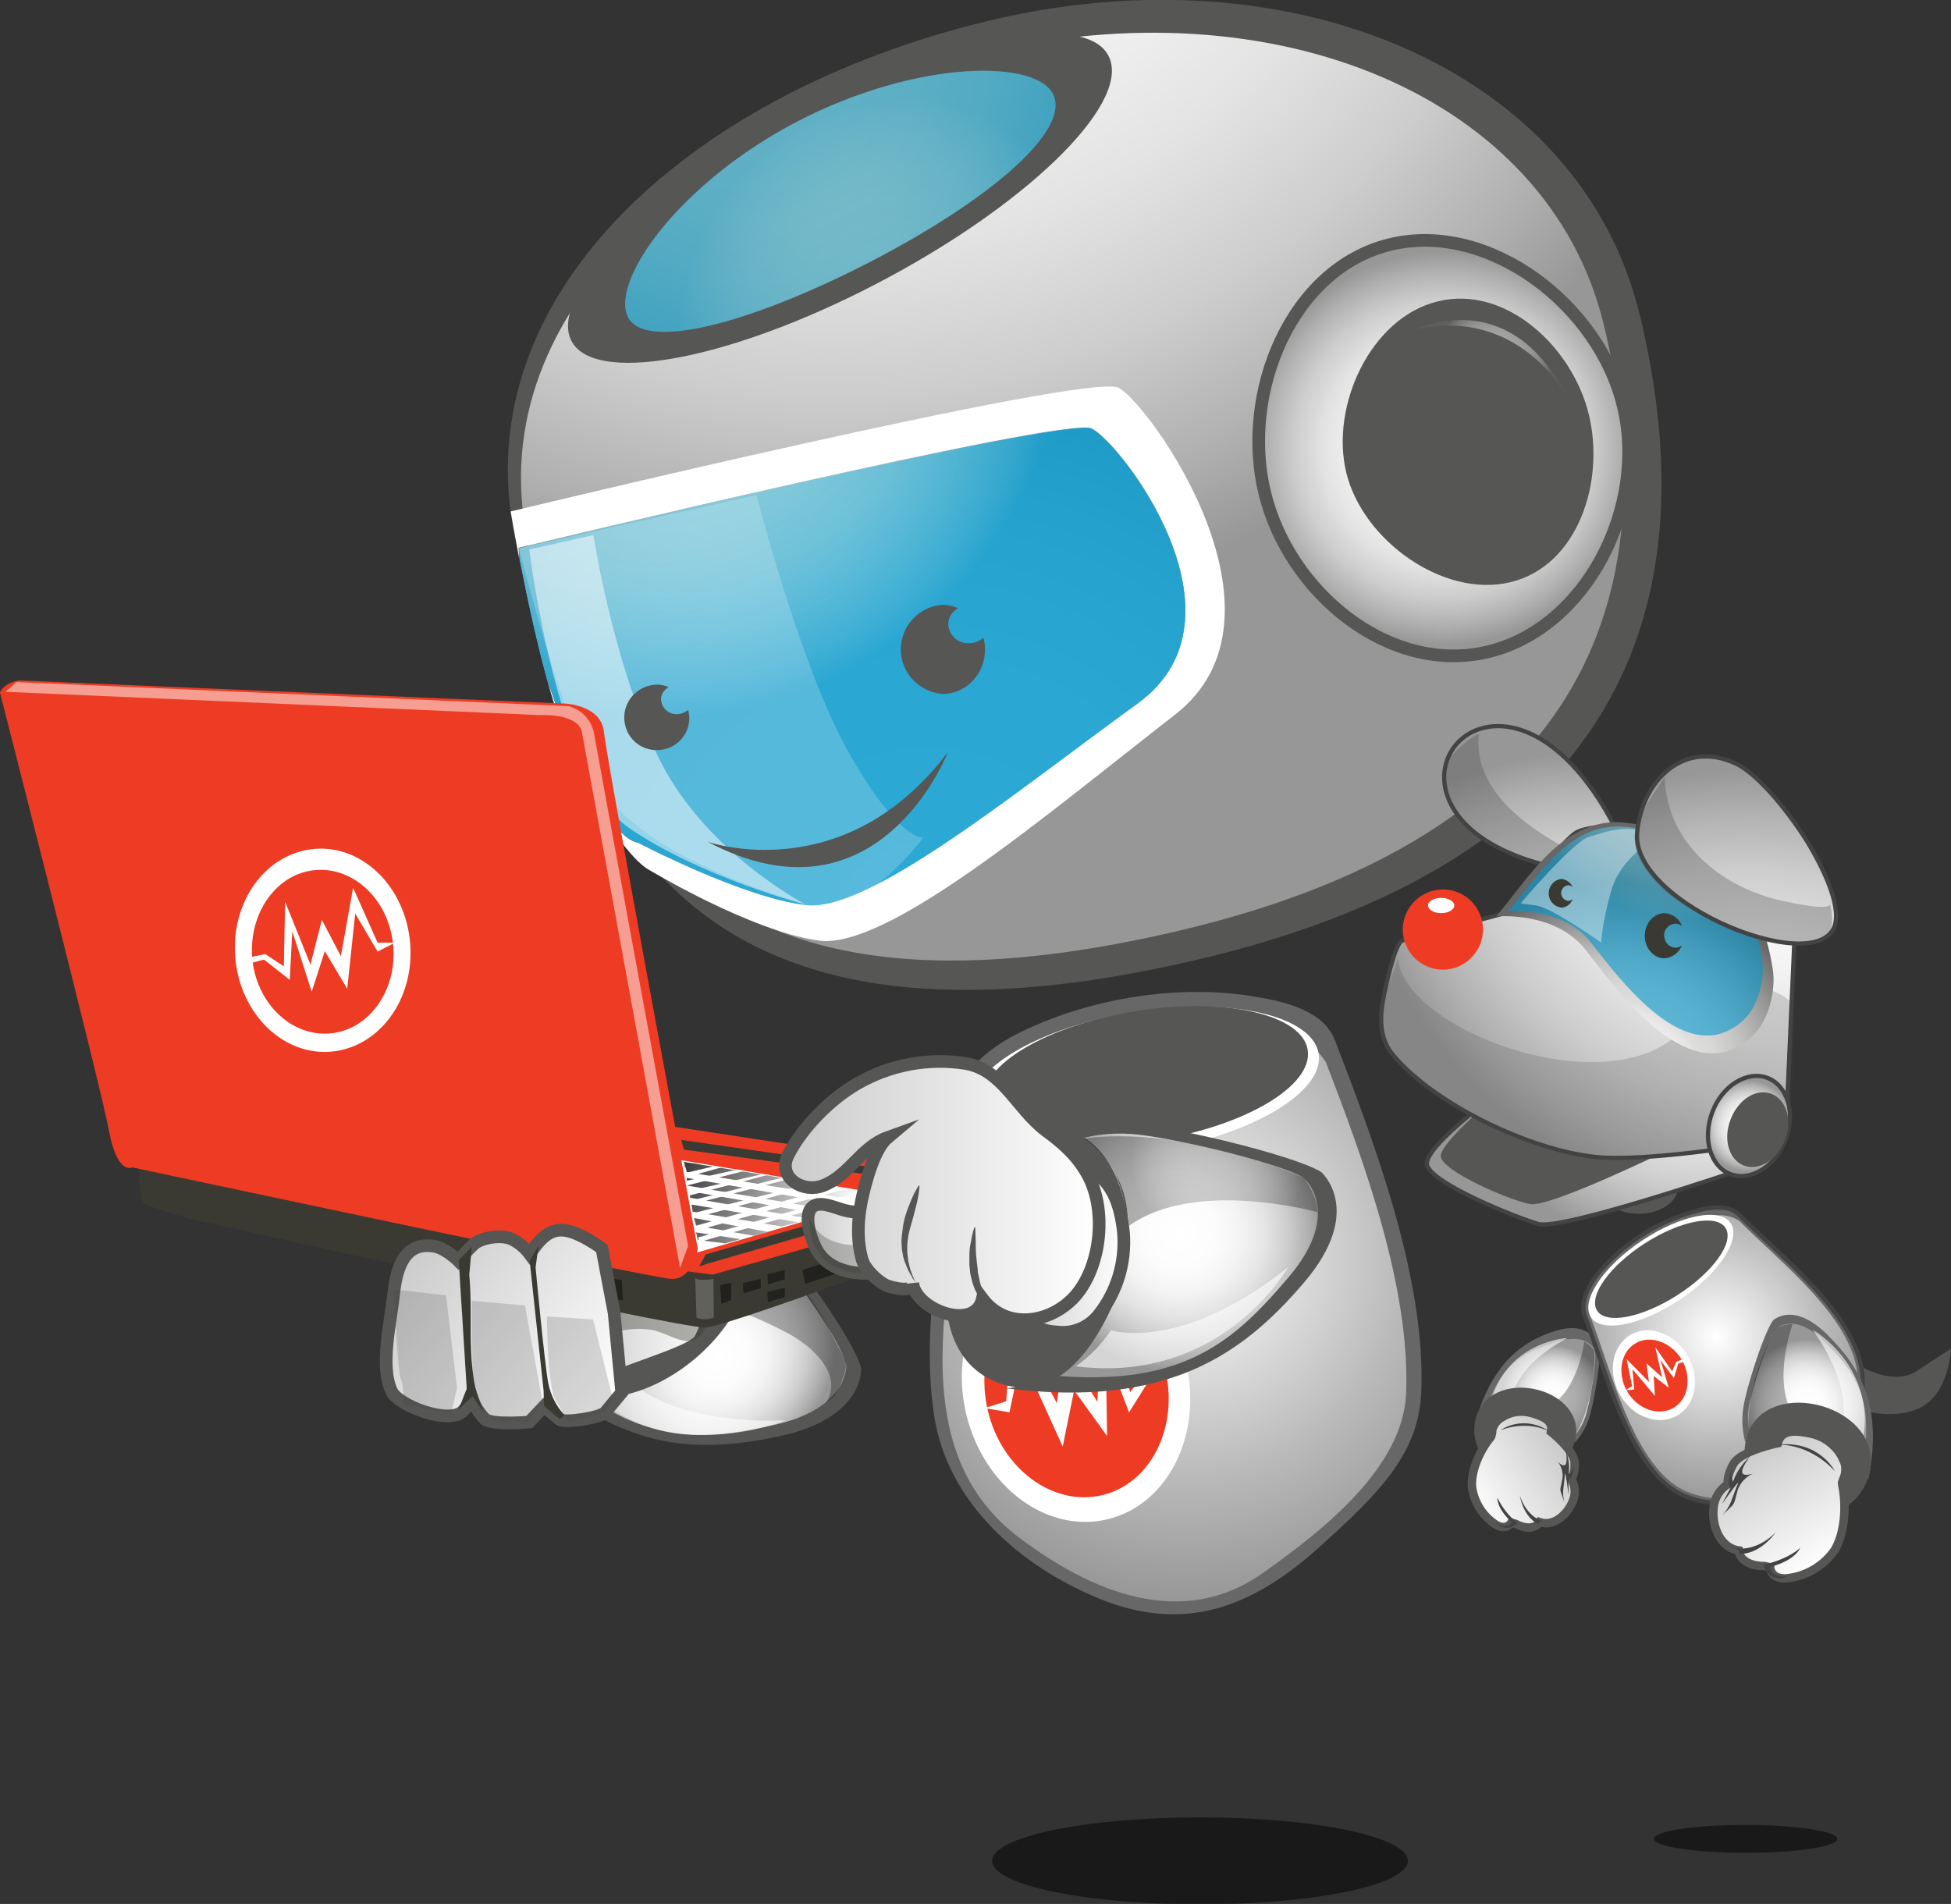<?xml version="1.0" encoding="utf-8"?>
<!-- Generator: Adobe Illustrator 22.1.0, SVG Export Plug-In . SVG Version: 6.00 Build 0)  -->
<svg version="1.1" id="Layer_1" xmlns="http://www.w3.org/2000/svg" xmlns:xlink="http://www.w3.org/1999/xlink" x="0px" y="0px"
	 viewBox="0 0 461.9 450.8" style="enable-background:new 0 0 461.9 450.8;" xml:space="preserve">
<rect x="0" y="0" width="461.9" height="450.8" fill="#333333" stroke="none"/>
<style type="text/css">
	.st0{opacity:0.5;enable-background:new    ;}
	.st1{fill:#676767;}
	.st2{fill:url(#SVGID_1_);}
	.st3{fill:#FFFFFF;}
	.st4{fill:#565654;}
	.st5{fill:#EE3C24;}
	.st6{fill:url(#SVGID_2_);}
	.st7{opacity:0.6;fill:url(#SVGID_3_);enable-background:new    ;}
	.st8{opacity:0.6;fill:url(#SVGID_4_);enable-background:new    ;}
	.st9{fill:url(#SVGID_5_);}
	.st10{opacity:0.6;fill:url(#SVGID_6_);enable-background:new    ;}
	.st11{opacity:0.6;fill:url(#SVGID_7_);enable-background:new    ;}
	.st12{opacity:0.2;fill:#FFFFFF;enable-background:new    ;}
	.st13{opacity:0.5;fill:#FFFFFF;enable-background:new    ;}
	.st14{fill:url(#SVGID_8_);stroke:#565654;stroke-width:3;stroke-miterlimit:10;}
	.st15{fill:#61B9D1;}
	.st16{fill:url(#SVGID_9_);}
	.st17{fill:#565654;stroke:#565654;stroke-width:3;stroke-miterlimit:10;}
	.st18{opacity:0.5;fill:url(#SVGID_10_);enable-background:new    ;}
	.st19{fill:url(#SVGID_11_);}
	.st20{opacity:0.6;fill:#FFFFFF;enable-background:new    ;}
	.st21{opacity:0.3;enable-background:new    ;}
	.st22{fill:url(#SVGID_12_);stroke:#565654;stroke-width:3;stroke-miterlimit:10;}
	.st23{opacity:0.4;fill:#3A3A33;enable-background:new    ;}
	.st24{fill:#3A3A33;}
	.st25{fill:url(#SVGID_13_);}
	.st26{fill:url(#SVGID_14_);}
	.st27{fill:url(#SVGID_15_);}
	.st28{fill:url(#SVGID_16_);}
	.st29{fill:url(#SVGID_17_);}
	.st30{fill:url(#SVGID_18_);}
	.st31{fill:url(#SVGID_19_);}
	.st32{fill:url(#SVGID_20_);}
	.st33{opacity:0.2;fill:url(#SVGID_21_);enable-background:new    ;}
	.st34{fill:#21211D;}
	.st35{fill:url(#SVGID_22_);stroke:#565654;stroke-width:3;stroke-miterlimit:10;}
	.st36{opacity:0.2;fill:#444344;enable-background:new    ;}
	.st37{fill:url(#SVGID_23_);}
	.st38{opacity:0.3;fill:url(#SVGID_24_);enable-background:new    ;}
	.st39{fill:url(#SVGID_25_);stroke:#565654;stroke-width:3;stroke-miterlimit:10;}
	.st40{fill:url(#SVGID_26_);stroke:#565654;stroke-width:3;stroke-miterlimit:10;}
	.st41{opacity:0.3;fill:#3A3A33;enable-background:new    ;}
	.st42{fill:url(#SVGID_27_);stroke:#565654;stroke-width:3;stroke-miterlimit:10;}
	.st43{fill:url(#SVGID_28_);stroke:#444344;stroke-miterlimit:10;}
	.st44{opacity:0.3;fill:#444344;enable-background:new    ;}
	.st45{fill:url(#SVGID_29_);}
	.st46{fill:url(#SVGID_30_);stroke:#565654;stroke-width:2;stroke-miterlimit:10;}
	.st47{fill:#444344;}
	.st48{fill:url(#SVGID_31_);stroke:#444344;stroke-miterlimit:10;}
	.st49{fill:url(#SVGID_32_);stroke:#444344;stroke-miterlimit:10;}
	.st50{fill:#676767;stroke:#444344;stroke-miterlimit:10;}
	.st51{fill:url(#SVGID_33_);}
	.st52{fill:url(#SVGID_34_);}
	.st53{fill:url(#SVGID_35_);stroke:#565654;stroke-width:2;stroke-miterlimit:10;}
	.st54{fill:url(#SVGID_36_);}
	.st55{opacity:0.6;fill:url(#SVGID_37_);enable-background:new    ;}
	.st56{opacity:0.4;fill:#FFFFFF;enable-background:new    ;}
	.st57{fill:url(#SVGID_38_);stroke:#444344;stroke-miterlimit:10;}
	.st58{fill:url(#SVGID_39_);stroke:#444344;stroke-miterlimit:10;}
</style>
<title>Robo</title>
<path class="st0" d="M284.1,430.3c27.2,0,49.2,4.6,49.2,10.3s-22,10.3-49.2,10.3c-27.2,0-49.2-4.6-49.2-10.3
	S256.9,430.3,284.1,430.3z"/>
<path class="st1" d="M336.5,329.4c-0.6,14.6-9.4,23.7-24.7,37.4c-15.6,13.9-31.6,19.9-51.6,11.7c-18.5-7.6-36.1-22.7-39.1-43.7
	c-3.6-24.6,3.8-49.1,5.1-73.5c0.4-7.3,8.5-13.4,14.4-16.4c16.3-8.3,37.4-11.9,55.4-9.1c6.9,1.1,17.1,3,20,10.4
	C325.7,271.3,337.5,302.9,336.5,329.4z"/>
<radialGradient id="SVGID_1_" cx="-33.881" cy="150.787" r="80.67" gradientTransform="matrix(0.99 -0.16 -0.16 -0.99 338.74 442.23)" gradientUnits="userSpaceOnUse">
	<stop  offset="0" style="stop-color:#FFFFFF"/>
	<stop  offset="0.64" style="stop-color:#B9B9B9"/>
	<stop  offset="1" style="stop-color:#979797"/>
</radialGradient>
<path class="st2" d="M332.9,329.9c-0.7,17.7-20,32.7-34,42.6c-19,13.4-40.4,4.6-57.7-8.5c-30.4-23-13.6-67-11.9-98.3
	c1.1-20,40.5-21.8,53.7-22.1c10.8-0.3,24-2.7,30.9,7.9C323,275.1,333.9,304.9,332.9,329.9z"/>
<path class="st3" d="M268.5,239.6c-22.7,3.6-39.9,13.9-38.5,22.9s21,13.5,43.7,9.9s39.9-13.9,38.5-22.9
	C310.7,240.4,291.2,236,268.5,239.6z"/>
<path class="st4" d="M268.9,239.4c-21.1,3.4-37.2,12.9-35.9,21.4c1.3,8.4,19.6,12.6,40.7,9.2c21.1-3.4,37.2-12.9,35.9-21.4
	C308.3,240.2,290,236,268.9,239.4z"/>
<path class="st3" d="M247.2,297.6c-14.3,3.5-22.6,20.2-18.4,37.4s19.2,28.2,33.5,24.7s22.6-20.2,18.4-37.4
	C276.6,305.2,261.6,294.1,247.2,297.6z"/>
<path class="st3" d="M248.2,301.4c-12.7,3.1-20,17.9-16.3,33.1s17,24.9,29.7,21.9c12.7-3.1,20-17.9,16.3-33.1
	C274.2,308.1,260.9,298.4,248.2,301.4z"/>
<path class="st5" d="M248.8,304c-11.6,2.8-18.2,16.3-14.9,30.1s15.5,22.7,27.1,19.9c11.6-2.8,18.2-16.3,14.8-30.1
	C272.5,310.1,260.4,301.2,248.8,304z"/>
<polygon class="st3" points="239,334.4 241.8,320.9 251.6,342.5 254.3,329.2 262.1,340 261.8,320 267.3,334.4 272.7,325.8 
	277.3,325.5 277.5,323.6 271.8,324.2 267.6,329.6 260.9,310.6 259.8,331.9 252.1,319.6 250.2,332.2 239.8,313 238.2,331.8 
	233.1,333.4 "/>
<path class="st4" d="M233.7,5c-72,17.4-125.3,66.8-111.2,124.8s33.7,126.6,159.4,97.8c112.2-25.7,120.3-95.1,106.3-153.1
	C374.1,16.4,305.7-12.4,233.7,5z"/>
<radialGradient id="SVGID_2_" cx="-114.559" cy="589.699" r="229.59" gradientTransform="matrix(0.97 -0.24 -0.24 -0.97 450.26 463.85)" gradientUnits="userSpaceOnUse">
	<stop  offset="0" style="stop-color:#FFFFFF"/>
	<stop  offset="0.26" style="stop-color:#FCFCFC"/>
	<stop  offset="0.44" style="stop-color:#F3F3F3"/>
	<stop  offset="0.61" style="stop-color:#E3E3E3"/>
	<stop  offset="0.76" style="stop-color:#CDCDCD"/>
	<stop  offset="0.9" style="stop-color:#B0B0B0"/>
	<stop  offset="1" style="stop-color:#979797"/>
</radialGradient>
<path class="st6" d="M232.4,12.7c-69,16.7-120.1,63.1-107,117.4s31.6,118.3,151.9,90.7c107.4-24.6,115.5-89.6,102.4-143.9
	C366.6,22.6,301.4-4,232.4,12.7z"/>
<path class="st4" d="M190.7,26.5c-35.3,18.3-60.2,42.3-55.7,53.6s36.8,5.6,72.1-12.7s60.2-42.3,55.6-53.6
	C258.2,2.5,226,8.2,190.7,26.5z"/>
<radialGradient id="SVGID_3_" cx="-141.742" cy="541.715" r="47.94" gradientTransform="matrix(0.94 -0.48 -0.37 -0.92 543 503.52)" gradientUnits="userSpaceOnUse">
	<stop  offset="0" style="stop-color:#8BD3E1"/>
	<stop  offset="0.23" style="stop-color:#88D2E1"/>
	<stop  offset="0.4" style="stop-color:#7FCEDF"/>
	<stop  offset="0.55" style="stop-color:#6FC7DD"/>
	<stop  offset="0.69" style="stop-color:#59BDD9"/>
	<stop  offset="0.81" style="stop-color:#3CB1D5"/>
	<stop  offset="0.94" style="stop-color:#19A1CF"/>
	<stop  offset="1" style="stop-color:#0398CC"/>
</radialGradient>
<path class="st7" d="M189.1,28.6c-27.9,14.4-44.2,37.3-40.6,46.1s29.3,1.8,57.1-12.5s47.4-30.7,43.9-39.5
	C245.9,13.8,217,14.2,189.1,28.6z"/>
<radialGradient id="SVGID_4_" cx="297.42" cy="357.02" r="102.96" gradientTransform="matrix(-1 0 0 -1 476.72 368.21)" gradientUnits="userSpaceOnUse">
	<stop  offset="0" style="stop-color:#8BD3E1"/>
	<stop  offset="0.23" style="stop-color:#88D2E1"/>
	<stop  offset="0.4" style="stop-color:#7FCEDF"/>
	<stop  offset="0.55" style="stop-color:#6FC7DD"/>
	<stop  offset="0.69" style="stop-color:#59BDD9"/>
	<stop  offset="0.81" style="stop-color:#3CB1D5"/>
	<stop  offset="0.94" style="stop-color:#19A1CF"/>
	<stop  offset="1" style="stop-color:#0398CC"/>
</radialGradient>
<path class="st8" d="M189.1,28.6c-27.9,14.4-44.2,37.3-40.6,46.1s29.3,1.8,57.1-12.5s47.4-30.7,43.9-39.5
	C245.9,13.8,217,14.2,189.1,28.6z"/>
<path class="st3" d="M129.5,160.8c2.7,9.8,5.5,17.7,8.7,23.8c9.2,18.2,15.2,21.2,15.2,21.2s24.1,14.6,40.4,16.9s54.3-30.1,84.4-53.5
	c30.1-23.4-6.2-73.7-13.4-77.4c-7.2-3.7-143.9,29.3-143.9,29.3c0.7,4,1.4,7.9,2.1,11.6c-0.1-1-0.2-2-0.2-3c0,0,129-31.2,135.6-28.3
	s39.1,44.7,10.9,65.1c-28.2,20.4-63.4,49.3-78.5,47.7s-39.8-14.7-39.8-14.7s-7.5,0.2-18.4-29.6C131.8,167.4,130.7,164.3,129.5,160.8
	z"/>
<radialGradient id="SVGID_5_" cx="-165.949" cy="289.559" r="153.16" gradientTransform="matrix(0.97 -0.24 -0.24 -0.97 450.26 463.85)" gradientUnits="userSpaceOnUse">
	<stop  offset="2.000000e-02" style="stop-color:#FFFFFF"/>
	<stop  offset="0.29" style="stop-color:#FCFCFC"/>
	<stop  offset="0.44" style="stop-color:#F4F4F4"/>
	<stop  offset="0.57" style="stop-color:#E6E6E6"/>
	<stop  offset="0.69" style="stop-color:#D2D2D2"/>
	<stop  offset="0.79" style="stop-color:#B8B8B8"/>
	<stop  offset="0.89" style="stop-color:#989898"/>
	<stop  offset="0.98" style="stop-color:#727272"/>
	<stop  offset="1" style="stop-color:#676767"/>
</radialGradient>
<path class="st9" d="M122.9,129.8c0.1,1,0.1,2,0.2,3c2.1,10.6,4.2,20,6.4,28c1.2,3.5,2.3,6.6,3.2,9.1c10.9,29.8,18.4,29.6,18.4,29.6
	s24.8,13.1,39.8,14.8s50.2-27.3,78.4-47.7s-4.3-62.1-10.9-65.1C251.9,98.6,122.9,129.8,122.9,129.8z"/>
<radialGradient id="SVGID_6_" cx="-164.043" cy="349.133" r="96.01" gradientTransform="matrix(1 -8.000000e-02 -8.000000e-02 -1 348.14 409.62)" gradientUnits="userSpaceOnUse">
	<stop  offset="0" style="stop-color:#8BD3E1"/>
	<stop  offset="0.23" style="stop-color:#88D2E1"/>
	<stop  offset="0.4" style="stop-color:#7FCEDF"/>
	<stop  offset="0.55" style="stop-color:#6FC7DD"/>
	<stop  offset="0.69" style="stop-color:#59BDD9"/>
	<stop  offset="0.81" style="stop-color:#3CB1D5"/>
	<stop  offset="0.94" style="stop-color:#19A1CF"/>
	<stop  offset="1" style="stop-color:#0398CC"/>
</radialGradient>
<path class="st10" d="M122.9,129.8c0.1,1,0.1,2,0.2,3c2.1,10.6,4.2,20,6.4,28c1.2,3.5,2.3,6.6,3.2,9.1
	c10.9,29.8,18.4,29.6,18.4,29.6s24.8,13.1,39.8,14.8s50.2-27.3,78.4-47.7s-4.3-62.1-10.9-65.1C251.9,98.6,122.9,129.8,122.9,129.8z"
	/>
<radialGradient id="SVGID_7_" cx="-164.043" cy="349.133" r="96.01" gradientTransform="matrix(1 -8.000000e-02 -8.000000e-02 -1 348.14 409.62)" gradientUnits="userSpaceOnUse">
	<stop  offset="0" style="stop-color:#8BD3E1"/>
	<stop  offset="0.23" style="stop-color:#88D2E1"/>
	<stop  offset="0.4" style="stop-color:#7FCEDF"/>
	<stop  offset="0.55" style="stop-color:#6FC7DD"/>
	<stop  offset="0.69" style="stop-color:#59BDD9"/>
	<stop  offset="0.81" style="stop-color:#3CB1D5"/>
	<stop  offset="0.94" style="stop-color:#19A1CF"/>
	<stop  offset="1" style="stop-color:#0398CC"/>
</radialGradient>
<path class="st11" d="M122.9,129.8c0.1,1,0.1,2,0.2,3c2.1,10.6,4.2,20,6.4,28c1.2,3.5,2.3,6.6,3.2,9.1
	c10.9,29.8,18.4,29.6,18.4,29.6s24.8,13.1,39.8,14.8s50.2-27.3,78.4-47.7s-4.3-62.1-10.9-65.1C251.9,98.6,122.9,129.8,122.9,129.8z"
	/>
<path class="st12" d="M122.9,129.8c0,0,9.8,40.1,18.8,55.7s36.3,24.6,49.2,28.8s27.7-16,27.7-16s-5.3,1.2-17.1-19.1
	s-22.4-62-22.4-62L122.9,129.8z"/>
<path class="st13" d="M140.5,126.7c0,0,4.3,28.8,15,51.8s35.3,35.7,35.3,35.7s-24.7-6.4-41.8-18.1s-23.7-66-23.7-66L140.5,126.7z"/>
<radialGradient id="SVGID_8_" cx="134.96" cy="262.1" r="46.57" gradientTransform="matrix(-1 0 0 -1 476.72 368.21)" gradientUnits="userSpaceOnUse">
	<stop  offset="0" style="stop-color:#FFFFFF"/>
	<stop  offset="0.26" style="stop-color:#FCFCFC"/>
	<stop  offset="0.44" style="stop-color:#F3F3F3"/>
	<stop  offset="0.61" style="stop-color:#E3E3E3"/>
	<stop  offset="0.76" style="stop-color:#CDCDCD"/>
	<stop  offset="0.9" style="stop-color:#B0B0B0"/>
	<stop  offset="1" style="stop-color:#979797"/>
</radialGradient>
<path class="st14" d="M329.1,57.9c-23.4,5.7-35.4,35-29.7,58.7s29.6,43.4,53,37.7s37.7-34.5,31.9-58.2
	C378.6,72.3,352.5,52.2,329.1,57.9z"/>
<path class="st15" d="M340.8,72.8c-15,3.6-24.3,23.6-20.6,38.8s22,28.4,37,24.8c15.1-3.6,21.2-22.7,17.5-37.9
	C371,83.2,355.9,69.1,340.8,72.8z"/>
<radialGradient id="SVGID_9_" cx="173.53" cy="351.75" r="30.51" gradientTransform="matrix(-1 0 0 -1 476.72 368.21)" gradientUnits="userSpaceOnUse">
	<stop  offset="0" style="stop-color:#FFFFFF"/>
	<stop  offset="0.26" style="stop-color:#FCFCFC"/>
	<stop  offset="0.44" style="stop-color:#F3F3F3"/>
	<stop  offset="0.61" style="stop-color:#E3E3E3"/>
	<stop  offset="0.76" style="stop-color:#CDCDCD"/>
	<stop  offset="0.9" style="stop-color:#B0B0B0"/>
	<stop  offset="1" style="stop-color:#979797"/>
</radialGradient>
<path class="st16" d="M340.8,72.8c-15,3.6-24.3,23.6-20.6,38.8s22,28.4,37,24.8c15.1-3.6,21.2-22.7,17.5-37.9
	C371,83.2,355.9,69.1,340.8,72.8z"/>
<path class="st17" d="M340.8,72.8c-15,3.6-24.3,23.6-20.6,38.8s22,28.4,37,24.8c15.1-3.6,21.2-22.7,17.5-37.9
	C371,83.2,355.9,69.1,340.8,72.8z"/>
<path class="st4" d="M224.4,178.1c-24.6,32.6-56.9,21.2-56.9,21.2C208,220.7,224.4,178.1,224.4,178.1z"/>
<radialGradient id="SVGID_10_" cx="30.957" cy="321.263" r="14.02" gradientTransform="matrix(1 -8.000000e-02 -8.000000e-02 -1 348.14 409.62)" gradientUnits="userSpaceOnUse">
	<stop  offset="2.000000e-02" style="stop-color:#FFFFFF"/>
	<stop  offset="0.29" style="stop-color:#FCFCFC"/>
	<stop  offset="0.44" style="stop-color:#F4F4F4"/>
	<stop  offset="0.57" style="stop-color:#E6E6E6"/>
	<stop  offset="0.69" style="stop-color:#D2D2D2"/>
	<stop  offset="0.79" style="stop-color:#B8B8B8"/>
	<stop  offset="0.89" style="stop-color:#989898"/>
	<stop  offset="0.98" style="stop-color:#727272"/>
	<stop  offset="1" style="stop-color:#676767"/>
</radialGradient>
<path class="st18" d="M370.8,93.7C357.2,67,335.2,78,335.2,78C359.6,72.5,370.8,93.7,370.8,93.7z"/>
<path class="st4" d="M223.2,143.2c-5.3,0.3-9.6,4.6-9.9,9.9c-0.4,5.8,4.1,10.8,9.9,11.2c5.5,0,10-4.7,10-10.5c0-0.9-0.1-1.9-0.4-2.8
	c-0.9,0.8-2.1,1.3-3.4,1.3c-2.6,0.1-4.8-1.9-4.9-4.5c0-1.6,0.9-3,2.3-3.8C225.7,143.5,224.5,143.2,223.2,143.2L223.2,143.2z"/>
<path class="st4" d="M147.8,169.5c-0.2,4.3,3,7.9,7.3,8.1s7.9-3,8.1-7.3c0-0.7-0.1-1.5-0.3-2.2c-0.7,0.6-1.7,1-2.6,1c0,0,0,0,0,0
	c-2,0.1-3.7-1.5-3.8-3.5c0-1.2,0.7-2.3,1.8-2.9c-0.9-0.4-1.8-0.6-2.8-0.6C151.4,162.2,148,165.4,147.8,169.5z"/>
<path class="st4" d="M155.4,340.8c9.7,2.3,19.7,1.3,29.4-0.8c19.9-4.3,19.1-16,19.1-16c-1.5-6.3-15.3-25.7-20.9-31.1
	c-4.2-4-7.6-7.8-13.4-9.6c0.7,0.2,4,9.5,4.4,10.9c0.8,3.4-1.5,7.6-3.3,10.4c-2.7,4.2-6.2,7.8-10.2,10.7c-5.4,3.6-11.4,6.8-17.8,8.2
	c-2.4,0.6-4.9,0.7-7.3,0.3c-1.1-0.3-7.3-1.6-7.6-2.4C131.5,331.7,145.7,338.5,155.4,340.8z"/>
<radialGradient id="SVGID_11_" cx="767.457" cy="-394.861" r="29.16" gradientTransform="matrix(-0.64 0.77 0.7 0.55 937.75 -52.46)" gradientUnits="userSpaceOnUse">
	<stop  offset="0" style="stop-color:#FFFFFF"/>
	<stop  offset="0.26" style="stop-color:#FCFCFC"/>
	<stop  offset="0.44" style="stop-color:#F3F3F3"/>
	<stop  offset="0.61" style="stop-color:#E3E3E3"/>
	<stop  offset="0.76" style="stop-color:#CDCDCD"/>
	<stop  offset="0.9" style="stop-color:#B0B0B0"/>
	<stop  offset="1" style="stop-color:#979797"/>
</radialGradient>
<path class="st19" d="M183.2,337.4c17.9-3.9,17.2-14.4,17.2-14.4c-1.4-5.6-13.8-23.2-18.9-28.1c-3-2.9-6.6-5.1-10.6-6.4
	c9.5,12.8-9.7,26.5-9.7,26.5c-21.1,14.2-29.7,7.1-29.7,7.1C150.2,342.8,165.3,341.3,183.2,337.4z"/>
<path class="st20" d="M134.2,325.6c4,0.1,8-0.5,11.8-1.9h0.1c0,0,7.7,13.7,39.9,12.6C186,336.3,155.4,349,134.2,325.6z"/>
<path class="st21" d="M200.4,323.1c0.2-1-1.7-3.7-2.2-4.6c-0.8-1.6-1.6-3.1-2.4-4.7c-1.9-3.3-3.9-6.5-6.2-9.6
	c-2.2-3-4.8-5.9-7.5-8.4c-2.3-2.1-5.1-5.1-8.3-5.7c0.6,1.8,0.8,3.7,0.6,5.6c-0.4,2.3-1.2,4.6-2.2,6.7c-1.2,2.7-2.8,5.2-4.7,7.3
	c2.4-2.6,18,5.2,20.8,7c4.9,3.1,11,9,7.4,15.2c0.7-0.3,1.4-0.8,1.9-1.5C198.9,328.2,200,325.7,200.4,323.1z"/>
<path class="st4" d="M128.3,323.8c-13.8-18.6,9.1-50.7,32-45.9c7.6,1.6,12.6,5.6,15.2,10.7C187.8,312.7,144.2,345.4,128.3,323.8z"/>
<linearGradient id="SVGID_12_" gradientUnits="userSpaceOnUse" x1="309.359" y1="52.391" x2="338.94" y2="52.391" gradientTransform="matrix(-1 0 0 -1 476.72 368.21)">
	<stop  offset="0" style="stop-color:#FFFFFF"/>
	<stop  offset="0.28" style="stop-color:#F0F0F0"/>
	<stop  offset="1" style="stop-color:#CCCBCB"/>
</linearGradient>
<path class="st22" d="M137.8,309.2c7-10.3,36.8-8.3,28,7.9c-1.9,3.5-20.7,7.9-25.5,11.7"/>
<path class="st23" d="M166.7,315c-3.2,5.5-8.1,0.4-12.9-0.2c-5.3-0.7-10.6,0.8-14.7,4.2c3.8-2.9-2-11,5.5-14.7
	c5.4-2.7,14.8-2.8,19.5,1.4C166.7,307.9,168.7,311.6,166.7,315z"/>
<path class="st24" d="M39,275.7l-6.1,0.2c0,0,0.1,7.8,0.9,8.8s11.4,3.9,11.4,3.9s115.3,26,121.8,25.7s79.4-28.1,79.4-28.1
	s0.4-5-1.1-6.5c0,0-19.3-0.2-19-0.1"/>
<polygon class="st5" points="144.6,264.5 246,279.9 168.7,301.8 158.7,300.5 "/>
<polygon class="st3" points="146.8,281.2 163.5,297 211.2,283.1 157.7,274.1 "/>
<path class="st5" d="M0,164c0,0,23.8,93,25.8,103.7s5.5,8.7,5.5,8.7s122.3,26.1,127.5,26.4s6.4-7.1,6.4-7.1s-21.6-115.9-22.2-122.3
	c-0.6-6.4-9-6.8-9-6.8L4.5,161.1C0.6,161.8,0,164,0,164z"/>
<path class="st13" d="M162.9,295c0,0-21.2-115.2-22.2-121c-0.5-3.3-2.9-6-6.1-6.8L3.9,161.5l-2.6,2.3l126.2,5.5
	c10.3-0.3,10.3,4.2,10.3,4.2L161,300.2L162.9,295z"/>
<linearGradient id="SVGID_13_" gradientUnits="userSpaceOnUse" x1="665.789" y1="162.612" x2="656.129" y2="154.252" gradientTransform="matrix(1.17 0 0 -1.16 -697.53 413.03)">
	<stop  offset="0" style="stop-color:#FFFFFF"/>
	<stop  offset="1" style="stop-color:#000000"/>
</linearGradient>
<path class="st25" d="M68.6,219.5c-3.4,1.8-3.5,8.2-0.3,14.2s8.6,9.5,12,7.7s3.5-8.2,0.3-14.2C77.3,221.1,71.9,217.7,68.6,219.5z"/>
<linearGradient id="SVGID_14_" gradientUnits="userSpaceOnUse" x1="760.504" y1="132.146" x2="770.843" y2="142.156" gradientTransform="matrix(1 0 0 -1 -692.04 368.21)">
	<stop  offset="0" style="stop-color:#FFFFFF"/>
	<stop  offset="1" style="stop-color:#000000"/>
</linearGradient>
<path class="st26" d="M70.5,222.6c-2.3,1.2-2.4,5.6-0.2,9.9s5.9,6.6,8.3,5.4s2.4-5.6,0.2-9.9C76.5,223.8,72.8,221.4,70.5,222.6z"/>
<linearGradient id="SVGID_15_" gradientUnits="userSpaceOnUse" x1="894.25" y1="82.66" x2="842.74" y2="99.72" gradientTransform="matrix(1 0 0 -1 -692.04 368.21)">
	<stop  offset="0" style="stop-color:#FFFFFF"/>
	<stop  offset="1" style="stop-color:#000000"/>
</linearGradient>
<polygon class="st27" points="161.9,275.1 209.3,282.8 204.1,284.4 162.6,277.5 "/>
<linearGradient id="SVGID_16_" gradientUnits="userSpaceOnUse" x1="892.971" y1="78.802" x2="841.461" y2="95.862" gradientTransform="matrix(1 0 0 -1 -692.04 368.21)">
	<stop  offset="0" style="stop-color:#FFFFFF"/>
	<stop  offset="1" style="stop-color:#000000"/>
</linearGradient>
<polygon class="st28" points="162.6,280.7 198.5,286.8 201.8,285.7 162.6,278.9 "/>
<linearGradient id="SVGID_17_" gradientUnits="userSpaceOnUse" x1="891.941" y1="75.713" x2="840.441" y2="92.773" gradientTransform="matrix(1 0 0 -1 -692.04 368.21)">
	<stop  offset="0" style="stop-color:#FFFFFF"/>
	<stop  offset="1" style="stop-color:#000000"/>
</linearGradient>
<polygon class="st29" points="163.4,283.6 191.9,288.6 194.9,287.6 163.1,282 "/>
<linearGradient id="SVGID_18_" gradientUnits="userSpaceOnUse" x1="890.932" y1="72.667" x2="839.422" y2="89.727" gradientTransform="matrix(1 0 0 -1 -692.04 368.21)">
	<stop  offset="0" style="stop-color:#FFFFFF"/>
	<stop  offset="1" style="stop-color:#000000"/>
</linearGradient>
<polygon class="st30" points="164,286.9 185.1,290.4 189,289.4 163.7,285.2 "/>
<linearGradient id="SVGID_19_" gradientUnits="userSpaceOnUse" x1="889.783" y1="69.198" x2="838.283" y2="86.258" gradientTransform="matrix(1 0 0 -1 -692.04 368.21)">
	<stop  offset="0" style="stop-color:#FFFFFF"/>
	<stop  offset="1" style="stop-color:#000000"/>
</linearGradient>
<polygon class="st31" points="164.8,290.2 178.5,292.6 181.9,291.7 164.3,288.4 "/>
<linearGradient id="SVGID_20_" gradientUnits="userSpaceOnUse" x1="888.722" y1="65.936" x2="837.192" y2="83.006" gradientTransform="matrix(1 0 0 -1 -692.04 368.21)">
	<stop  offset="0" style="stop-color:#FFFFFF"/>
	<stop  offset="1" style="stop-color:#000000"/>
</linearGradient>
<polygon class="st32" points="171.7,294.4 165.2,293.6 164.8,291.8 175.3,293.4 "/>
<polygon class="st3" points="164.8,290.2 197.7,281 200.2,281.5 165.2,291.3 "/>
<polygon class="st3" points="165.3,293 204.4,282 206.5,282.3 165.5,294.1 "/>
<polygon class="st3" points="163.9,287.3 191.2,280.4 194,280.4 164.3,288.4 "/>
<polyline class="st3" points="163.1,284.4 185.3,278.8 187,279.1 163.7,285.2 "/>
<polygon class="st3" points="163.1,282 180.1,278.1 182.1,278.1 163.1,283.1 "/>
<polygon class="st3" points="162.4,279.6 174.7,276.9 176.4,277.2 162.6,280.7 "/>
<polygon class="st3" points="169.2,276.1 162,277.8 162.3,278.8 170.8,276.4 "/>
<linearGradient id="SVGID_21_" gradientUnits="userSpaceOnUse" x1="887.768" y1="104.225" x2="846.578" y2="89.255" gradientTransform="matrix(1 0 0 -1 -692.04 368.21)">
	<stop  offset="0" style="stop-color:#FFFFFF"/>
	<stop  offset="1" style="stop-color:#000000"/>
</linearGradient>
<polyline class="st33" points="161.9,275.7 164.5,275.2 165.8,275.4 162.3,276.2 161.8,276.4 "/>
<polyline class="st24" points="165.5,299.9 167.1,297 224.1,280.6 161.9,272.2 161.3,269.9 233.1,280.2 168.2,299 167.4,299.2 "/>
<polygon class="st34" points="126.5,304.1 129.2,304.6 128.9,299.9 126.2,299.5 "/>
<polygon class="st34" points="132.2,304.9 134.9,305.4 134.6,300.6 131.9,300.2 "/>
<polygon class="st34" points="138.8,306.2 141.5,306.7 141.2,302 138.5,301.6 "/>
<polygon class="st34" points="144.8,307.4 147.5,307.9 147.2,303.1 144.5,302.7 "/>
<path class="st12" d="M168.9,302.8l0.1,9.1c-1.3,0.6-2.8,0.6-4.1,0.1l-0.3-9.3C166.1,303.4,168.9,302.8,168.9,302.8z"/>
<polygon class="st34" points="173.1,303.7 173.1,307.8 170.8,308.7 170.5,304.3 "/>
<polygon class="st34" points="190.6,304 198.1,301.5 198.1,298 190,300.7 "/>
<polygon class="st34" points="181.7,301.7 181.8,304.1 185.8,302.9 185.8,300.7 "/>
<polygon class="st34" points="175.9,303.8 176,306.2 180.1,305 180.1,302.8 "/>
<polygon class="st34" points="181.7,305.9 181.8,308.3 185.8,307.1 185.8,304.9 "/>
<linearGradient id="SVGID_22_" gradientUnits="userSpaceOnUse" x1="198.066" y1="-22.54" x2="257.945" y2="-22.54" gradientTransform="matrix(-0.77 -0.638 0.638 -0.77 310.312 443.075)">
	<stop  offset="0" style="stop-color:#FFFFFF"/>
	<stop  offset="0.28" style="stop-color:#F0F0F0"/>
	<stop  offset="1" style="stop-color:#CCCBCB"/>
</linearGradient>
<path class="st35" d="M125.3,336.7c0,0-8.7,0.8-10.5-0.7c-1.3-1.3-2.3-2.9-2.9-4.6c0,0-0.9,1.1-2.2,2.6c-3,3.5-15.4-1.1-17-4.6
	c-2.8-5.9-0.2-16.5,0.5-23c0.6-5.8,2.4-12.6,9.7-11.3c2.7,0.5,5.6,3.4,5.6,3.4c1.2-1.4,2.4-2.7,3.8-4c1.6-1.4,6.3-2.3,8.9-1.1
	c1.6,0.8,3.1,2,4.2,3.5c2.4-3.4,4.5-6,8.2-5.6s8.9,4.3,8.9,4.3l2.9,15.3l1.8,18.8l-3.9,4.7c-1.1,1.3-9.7,2.6-10.8,1.7l-3.7-3.1
	L125.3,336.7z"/>
<path class="st24" d="M132.5,336l-3.7-3.1l-0.1-3.6l-3.3-30.8l2.1-3.6l-0.7,5.2c0,0,2.1,22.6,3,27.4c0.6,2.9,1.9,5.5,3.9,7.6
	L132.5,336z"/>
<path class="st24" d="M110.5,328.8l-1.9-30.4l3.1-3.2c0,0-0.6,6.4-0.6,6.6c1.1,12-1.4,24.8,4.4,34.3c-0.6-1.5-2.7-3.9-3.6-5.5
	c-1.2,1-2.3,2.1-3.4,3.3L110.5,328.8z"/>
<path class="st36" d="M143.3,334.2l-8.7,2.6c0,0-0.9-1.7-3-5.1s-2.1-20-2.1-20l10.9,0.7l4.6,18.4L143.3,334.2z"/>
<polygon class="st36" points="128.4,331.7 125.3,336.6 116.7,336.5 111.9,330.5 111.7,308 124.3,309.1 "/>
<path class="st36" d="M108.2,328.6l-2.6-21.9l-12.4-1.4c0,0,1,20.2,1.7,21.2s0.6,6,0.6,6l11.3,2.2L108.2,328.6z"/>
<path class="st4" d="M308.7,303.7c14.6-17.1,4.1-26.2,4.1-26.2c-6.7-4.1-35.6-10.9-45.3-11.5c-5.7-0.4-11.3,0.3-16.7,2.2
	c21.5,4.5,14.8,31.6,14.8,31.6c-8.3,29-27.5,28.9-27.5,28.9C276.3,333.5,294.1,320.8,308.7,303.7z"/>
<radialGradient id="SVGID_23_" cx="-51.031" cy="-325.767" r="34.16" gradientTransform="matrix(-0.96 0.23 0.26 0.94 314.92 609.9)" gradientUnits="userSpaceOnUse">
	<stop  offset="0" style="stop-color:#FFFFFF"/>
	<stop  offset="0.26" style="stop-color:#FCFCFC"/>
	<stop  offset="0.44" style="stop-color:#F3F3F3"/>
	<stop  offset="0.61" style="stop-color:#E3E3E3"/>
	<stop  offset="0.76" style="stop-color:#CDCDCD"/>
	<stop  offset="0.9" style="stop-color:#B0B0B0"/>
	<stop  offset="1" style="stop-color:#979797"/>
</radialGradient>
<path class="st37" d="M305,302.5c13.2-15.4,3.7-23.6,3.7-23.6c-6-3.7-32.1-9.8-40.8-10.4c-5.1-0.4-10.2,0.3-15,2
	c19.4,4.1,13.3,28.6,13.3,28.6c-7.5,26.1-21.4,26.1-21.4,26.1C279.3,329.5,291.8,318,305,302.5z"/>
<path class="st4" d="M253,267.6c14.1,4.7,16.3,26,12.3,36.8c-5.7,15.3-15.4,28.1-29,23c-25.2-9.4-7.7-61,14.9-60.1
	C251.8,267.3,252.4,267.4,253,267.6z"/>
<path class="st20" d="M254.7,323.5c3.3-2.3,6.1-5.2,8.3-8.5h0.1c0,0,16.5,5.3,41.9-15C305,299.9,289.4,327.9,254.7,323.5z"/>
<radialGradient id="SVGID_24_" cx="-64.271" cy="-339.767" r="20.56" gradientTransform="matrix(-0.96 0.23 0.26 0.94 314.92 609.9)" gradientUnits="userSpaceOnUse">
	<stop  offset="0" style="stop-color:#676767"/>
	<stop  offset="0.26" style="stop-color:#646464"/>
	<stop  offset="0.45" style="stop-color:#5B5B5B"/>
	<stop  offset="0.61" style="stop-color:#4B4B4B"/>
	<stop  offset="0.76" style="stop-color:#353535"/>
	<stop  offset="0.9" style="stop-color:#181818"/>
	<stop  offset="1" style="stop-color:#000000"/>
</radialGradient>
<path class="st38" d="M308.8,278.9c-31.3-13.3-52.1-9.3-52.1-9.3c10.8,7.5,10.5,20.7,10.5,20.7c15.8-11.4,44.7-3.3,44.7-3.3
	C312,283.4,308.8,278.9,308.8,278.9z"/>
<linearGradient id="SVGID_25_" gradientUnits="userSpaceOnUse" x1="210.691" y1="72.337" x2="236.76" y2="72.337" gradientTransform="matrix(-1 0 0 -1 476.72 368.21)">
	<stop  offset="0" style="stop-color:#FFFFFF"/>
	<stop  offset="0.28" style="stop-color:#F0F0F0"/>
	<stop  offset="1" style="stop-color:#CCCBCB"/>
</linearGradient>
<path class="st39" d="M240,307.9c2.9,4.5,4.5,7.2,10.5,7.5c3.7,0.4,7.4-1.2,9.7-4.2c4.3-5.5,6.3-12.3,5.8-19.2
	c-0.7-6.8-2.8-13.7-10.1-15.9"/>
<linearGradient id="SVGID_26_" gradientUnits="userSpaceOnUse" x1="264.73" y1="75.202" x2="285.527" y2="75.202" gradientTransform="matrix(-1 0 0 -1 476.72 368.21)">
	<stop  offset="0" style="stop-color:#FFFFFF"/>
	<stop  offset="0.28" style="stop-color:#F0F0F0"/>
	<stop  offset="1" style="stop-color:#CCCBCB"/>
</linearGradient>
<path class="st40" d="M212,300.6c-0.5,0.1-1.1,0.3-1.6,0.4c-5.5,1-12.7,0.9-16.4-4.1c-1.7-2.3-4.1-9-1.7-11.1
	c1.7-1.6,5.5,0.2,7.4,0.7c3.6,1,5.8,0.4,9-1.9"/>
<path class="st41" d="M212,300.6c-0.5,0.1-1.1,0.3-1.6,0.4c-5.5,1-12.7,0.9-16.4-4.1c-2-2.7-2.4-5.4-2.4-8.7
	c2.8,7.9,13.9,7.9,19.8,4.3"/>
<linearGradient id="SVGID_27_" gradientUnits="userSpaceOnUse" x1="216.468" y1="86.353" x2="290.639" y2="86.353" gradientTransform="matrix(-1 0 0 -1 476.72 368.21)">
	<stop  offset="0" style="stop-color:#FFFFFF"/>
	<stop  offset="0.28" style="stop-color:#F0F0F0"/>
	<stop  offset="1" style="stop-color:#CCCBCB"/>
</linearGradient>
<path class="st42" d="M254.7,306.7c-5.6,6.5-16.3,8.5-22.1,0.8c-1.8,7.9-15.9,2.6-16.5-3.7c0.3,2.6-5.6,0.9-6.4,0.5
	c-2.1-1.1-4.9-3.7-5.6-6.1c-1.4-5-1-10.4,0.2-15.4c0.9-3.8,2.8-10.9,5.9-13.5c-6.4,2.3-9.1,9-15.3,11.4c-4.8,1.9-11-1.9-8.3-7.2
	c3.3-6.5,9.9-13.2,16.3-16.9c7.8-4.5,16.9-6.2,25.7-4.8c8.8,1.5,12.1,10.7,19,15.9c3.8,2.8,7.1,5.6,9.6,9.9
	C262.1,285.8,260.9,299.4,254.7,306.7z"/>
<path class="st4" d="M217.4,304.6c0,0-0.2-0.3-0.6-0.9c-0.2-0.3-0.5-0.7-0.7-1c-0.2-0.4-0.5-0.9-0.8-1.4c-0.3-0.6-0.6-1.2-0.8-1.8
	c-0.1-0.3-0.3-0.7-0.4-1l-0.3-1.1c-0.1-0.4-0.1-0.8-0.2-1.1c-0.1-0.4-0.1-0.8-0.1-1.2c-0.1-0.8-0.1-1.6,0-2.4
	c0.1-0.8,0.2-1.6,0.3-2.4c0.1-0.8,0.3-1.5,0.5-2.3c0.4-1.3,0.9-2.6,1.4-3.8c0.5-1.2,1.1-2.4,1.8-3.5l0.2,0.1
	c-0.1,1.3-0.3,2.6-0.6,3.9c-0.3,1.1-0.6,2.5-1,3.9c-0.2,0.7-0.4,1.4-0.6,2.1c-0.2,0.7-0.4,1.5-0.5,2.2c-0.1,0.7-0.2,1.5-0.2,2.2
	c0,0.4,0,0.7,0,1.1c0,0.4,0,0.7,0.1,1.1c0,0.3,0.1,0.6,0.1,1s0.2,0.7,0.2,1c0.1,0.6,0.3,1.2,0.5,1.8c0.2,0.6,0.4,1,0.6,1.5
	s0.4,0.8,0.5,1.1l0.5,1L217.4,304.6z"/>
<path class="st4" d="M230.9,290.6l0.1,3.3c0,1,0,2.2,0.1,3.4c0.1,0.6,0.1,1.2,0.2,1.9s0.2,1.3,0.2,2l0.4,1.9
	c0.1,0.6,0.3,1.2,0.5,1.8c0.1,0.6,0.3,1.1,0.6,1.7c0.2,0.5,0.4,1,0.6,1.5c0.2,0.4,0.4,0.8,0.6,1.2c0.2,0.4,0.4,0.6,0.5,0.9l0.5,0.8
	l-0.1,0.1c0,0-0.3-0.2-0.7-0.6c-0.2-0.2-0.5-0.5-0.8-0.8c-0.4-0.3-0.7-0.7-0.9-1.1c-0.3-0.4-0.6-0.9-0.9-1.4
	c-0.3-0.5-0.6-1.1-0.9-1.7c-0.3-0.6-0.5-1.3-0.7-1.9c-0.2-0.7-0.3-1.4-0.5-2.1l-0.2-2.1c0-0.7,0-1.3,0-2c0-1.2,0.1-2.3,0.4-3.5
	c0.1-0.8,0.3-1.6,0.5-2.4c0.2-0.6,0.3-0.9,0.3-0.9L230.9,290.6z"/>
<path class="st3" d="M74.4,201c11.4-1,21.6,9,22.7,22.3s-7.3,24.7-18.7,25.7s-21.6-9-22.7-22.3C54.6,213.4,63,202,74.4,201z"/>
<path class="st3" d="M74.6,203.9c10.1-0.8,19.1,8,20.1,19.7s-6.5,21.9-16.6,22.7s-19.1-8-20.1-19.7
	C57.1,214.9,64.5,204.8,74.6,203.9z"/>
<path class="st5" d="M74.8,206c9.2-0.7,17.4,7.3,18.3,18s-5.9,20-15.1,20.7s-17.4-7.3-18.3-18C58.9,216,65.6,206.7,74.8,206z"/>
<polygon class="st3" points="89.4,225.3 84.1,216.3 82.2,234.1 76.9,225.2 73.8,234.8 69.2,220.5 68.6,232 62.5,227.2 59.1,228.1 
	58.4,226.8 62.8,225.9 67.2,228.8 67.5,213.5 73.5,228.4 76.2,217.8 80.7,226.4 83.6,210.2 89.4,223.2 93.5,223.2 "/>
<radialGradient id="SVGID_28_" cx="38.453" cy="128.481" r="87.66" gradientTransform="matrix(-0.925 0.379 -0.379 -0.925 461.565 369.917)" gradientUnits="userSpaceOnUse">
	<stop  offset="0" style="stop-color:#FFFFFF"/>
	<stop  offset="0.26" style="stop-color:#FCFCFC"/>
	<stop  offset="0.44" style="stop-color:#F3F3F3"/>
	<stop  offset="0.61" style="stop-color:#E3E3E3"/>
	<stop  offset="0.76" style="stop-color:#CDCDCD"/>
	<stop  offset="0.9" style="stop-color:#B0B0B0"/>
	<stop  offset="1" style="stop-color:#979797"/>
</radialGradient>
<path class="st43" d="M387.6,208.2c-6.5-0.4-13-1.3-19.4-2.8c-51.7-11.5-15.9-60.2,11.8-13.8C383.9,198.2,386.6,204.5,387.6,208.2z"
	/>
<path class="st44" d="M385.6,207.2c-5.9-1-11.6-0.4-17.4-1.8c-9-2-21.8-6.4-25.2-16.1c-1-2.8-1.6-5.8-0.6-8.6c0.7-2.1,7.9-8,7.7-6.6
	c-1.3,13.4,12.3,22.9,24.7,28.7C378.7,204.6,382.5,206.1,385.6,207.2z"/>
<path class="st4" d="M388,274.6c5.2,0,9.3,2.9,9.3,6.4s-4.2,6.4-9.3,6.4c-5.1,0-9.3-2.9-9.3-6.4C378.7,277.4,382.8,274.6,388,274.6z
	"/>
<path class="st1" d="M368.3,315.1c8.4-2.6,10.4,3.6,10.4,3.6c0.5,2.9-1.4,14-2.6,17.4c-0.7,2-1.8,3.9-3.3,5.5
	c1.6-8.2-9.2-9.7-9.2-9.7c-11.7-1.3-14.5,5.4-14.5,5.4C353,323.3,359.9,317.7,368.3,315.1z"/>
<radialGradient id="SVGID_29_" cx="768.752" cy="-69.405" r="15.3" gradientTransform="matrix(-0.72 -0.33 0.33 -0.73 944.18 533.75)" gradientUnits="userSpaceOnUse">
	<stop  offset="0" style="stop-color:#FFFFFF"/>
	<stop  offset="0.26" style="stop-color:#FCFCFC"/>
	<stop  offset="0.44" style="stop-color:#F3F3F3"/>
	<stop  offset="0.61" style="stop-color:#E3E3E3"/>
	<stop  offset="0.76" style="stop-color:#CDCDCD"/>
	<stop  offset="0.9" style="stop-color:#B0B0B0"/>
	<stop  offset="1" style="stop-color:#979797"/>
</radialGradient>
<path class="st45" d="M368.5,317.7c7.5-2.4,9.1,2.1,9.1,2.1c0.5,2.6-1.2,12.6-2.3,15.7c-0.6,1.9-1.7,3.6-3,5
	c1.4-7.4-8.3-8.8-8.3-8.8c-10.6-1.2-12.6,3.6-12.6,3.6C354.8,322.8,360.9,320.1,368.5,317.7z"/>
<path class="st20" d="M353,331.7c1.9-1.2,4.1-0.7,5-0.9l0,0c0,0,0.6-7.3,13.1-14C371.1,316.8,357.1,317.4,353,331.7z"/>
<path class="st21" d="M377.5,319.9c0.1,12.8-4.4,19.5-4.4,19.5c-1.1-4.9-5.9-6.7-5.9-6.7c6.5-3.9,7.9-15.1,7.9-15.1
	C376,318.2,376.9,318.9,377.5,319.9z"/>
<path class="st4" d="M372.9,341c-2.5,10.3-18.5,11.7-22.8,2.3c-1.3-2.7-1.4-5.7-0.4-8.5C354.3,323.4,375.8,328.9,372.9,341z"/>
<linearGradient id="SVGID_30_" gradientUnits="userSpaceOnUse" x1="-1227.863" y1="726.029" x2="-1196.123" y2="726.029" gradientTransform="matrix(0.67 -0.43 -0.43 -0.67 1483.13 314.99)">
	<stop  offset="0" style="stop-color:#FFFFFF"/>
	<stop  offset="0.28" style="stop-color:#F0F0F0"/>
	<stop  offset="1" style="stop-color:#CCCBCB"/>
</linearGradient>
<path class="st46" d="M354.6,336.3c-0.6,0.6-1.1,1.4-1.3,2.3c0,0.5-0.1,1.1-0.3,1.6c-2.9,3.5-4.8,8.4-4.5,11.9
	c0.5,3.6,2.5,6.8,5.5,8.8c2.7,1.7,3.8-0.4,3.8-0.4l1,0.3c4.3,2.2,5.7-0.4,5.7-0.4c3.5,1.2,6.8-2.1,7.9-5.1c0.7-1.7,0.5-3.6-0.4-5.1
	c0,0,0.9-1,0.8-3.9c-0.1-2.9-5.6-7.3-5.6-7.3c0.7-2.8-2.5-3.8-4.5-4.4c-2.4-0.7-5-0.4-7.1,1C355.3,335.7,355,336,354.6,336.3z"/>
<path class="st47" d="M364.1,360.8l0.5-0.5h0.9c-4.4-1.3-5.7-6.3-5.7-6.3C360.8,359.5,364.1,360.8,364.1,360.8z"/>
<path class="st47" d="M354.3,360.6c2.8,1.6,3.6-0.2,3.6-0.2c-3.7-3.4-3.4-5.8-3.4-5.8c1.1,2.3,2.7,4.4,4.8,6
	C356.3,363.3,354.3,360.5,354.3,360.6z"/>
<path class="st47" d="M370.6,346.8c0.6-0.6,0.1-3.4,0.1-3.4c0.7,1.8,0.9,3.7,0.7,5.6c0.8-0.5,1.3-1.5,1.3-2.4c0,1-0.2,1.9-0.5,2.8
	c-0.1,0.4-0.5,0.8-0.9,0.9l0.1,3.6c0,0-0.4-2.4-0.6-4c-0.3-1.6-0.3-0.8-0.3-0.8s-0.2,2.1-0.4,3.6c-0.1,1,0,2,0.3,3
	c-0.3-0.8-0.6-1.6-0.9-2.5c-0.2-0.9,0-0.8,0.4-3.1c0.2-1.4-0.2-2.9-1.1-4C368.8,346.1,370,347.4,370.6,346.8z"/>
<path class="st47" d="M367.3,339.2c-6.6-4.6-12-0.6-12-0.6C362.5,336,367.3,339.2,367.3,339.2z"/>
<path class="st4" d="M438.4,333.1c0,0,8.5,3.6,15.8,0.4c7.3-3.2,7.7-14.2,7.7-14.2s-2.4,1.6-8.1,5.3s-13.4-1.2-13.4-1.2
	C442.8,329.9,438.4,333.1,438.4,333.1z"/>
<radialGradient id="SVGID_31_" cx="384.7" cy="139.27" r="69.01" gradientTransform="matrix(-1 0 0 -1 789.91 368.21)" gradientUnits="userSpaceOnUse">
	<stop  offset="0" style="stop-color:#FFFFFF"/>
	<stop  offset="0.26" style="stop-color:#FCFCFC"/>
	<stop  offset="0.44" style="stop-color:#F3F3F3"/>
	<stop  offset="0.61" style="stop-color:#E3E3E3"/>
	<stop  offset="0.76" style="stop-color:#CDCDCD"/>
	<stop  offset="0.9" style="stop-color:#B0B0B0"/>
	<stop  offset="1" style="stop-color:#979797"/>
</radialGradient>
<path class="st48" d="M410.6,265.4l0.8,11.8c0,0-41.7,14.2-47.2,12.6s-24.8-9.4-26.3-13.8c-1.5-4.3,18.5-18.5,18.5-18.5L410.6,265.4
	z"/>
<path class="st4" d="M356.4,257.6c0,0-15.3,12.6-15.3,16.1s16.5,10.6,21.2,11.4s32.2-12.6,32.2-12.6
	C389,259.9,356.4,257.6,356.4,257.6z"/>
<radialGradient id="SVGID_32_" cx="364.56" cy="186.12" r="106.99" gradientTransform="matrix(-1 0 0 -1 789.91 368.21)" gradientUnits="userSpaceOnUse">
	<stop  offset="0" style="stop-color:#FFFFFF"/>
	<stop  offset="0.26" style="stop-color:#FCFCFC"/>
	<stop  offset="0.44" style="stop-color:#F3F3F3"/>
	<stop  offset="0.61" style="stop-color:#E3E3E3"/>
	<stop  offset="0.76" style="stop-color:#CDCDCD"/>
	<stop  offset="0.9" style="stop-color:#B0B0B0"/>
	<stop  offset="1" style="stop-color:#979797"/>
</radialGradient>
<path class="st49" d="M372.9,197.3c4.2-2.9,22.8-1.9,32,1.6c9.2,3.4,21.8,14.4,21.8,14.4l-1.8,7.6l-2,45.1l-15.3,6
	c0,0-17.3,2.6-27.8,2.1c-15.6-0.8-39.7-12.1-49.9-24.2c-3.3-3.9-3.3-8.6-2.4-13.4c0.3-1.8,2.7-13.3,4.5-13.8l25.4-6.8
	C357.4,215.9,368.7,200.2,372.9,197.3z"/>
<path class="st36" d="M330.9,226c0,3.4,1.5,5.7,3.2,8c13.7,17.4,66.6,29.9,69.4-3.3c4.3,0.3,17.2,3.1,20.2,6.3
	c2.1,2.2,0.6,28.5-1,29l-15.3,6c0,0-17.3,2.6-27.8,2.1c-15.6-0.8-39.7-12.1-49.9-24.2c-3.3-3.9-3.3-8.6-2.4-13.4
	C328.1,233.3,331.1,228.9,330.9,226C331,225.7,331,225.7,330.9,226z"/>
<path class="st50" d="M439.5,319.6c6.6,16.8-9.4,36.6-26.5,36.6c-9.8,0-15.1-1.1-20-6.1c-8.9-9.2-13.2-26.4-17.8-38.5
	c-1.3-3.3,1.1-7.5,3.1-10c5.9-7.1,13.8-12.2,22.6-14.7c3.2-0.9,8.1-2,10.8,0.7C420.9,296.7,434.8,307.7,439.5,319.6z"/>
<radialGradient id="SVGID_33_" cx="348.728" cy="68.921" r="39.94" gradientTransform="matrix(0.84 -0.54 -0.54 -0.84 150.65 562.67)" gradientUnits="userSpaceOnUse">
	<stop  offset="0" style="stop-color:#FFFFFF"/>
	<stop  offset="0.64" style="stop-color:#B9B9B9"/>
	<stop  offset="1" style="stop-color:#979797"/>
</radialGradient>
<path class="st51" d="M438.4,319.9c6.4,16.1-9,35.2-25.5,35.2c-9.5,0-14.5-1.1-19.2-5.9c-8.5-8.8-12.6-25.4-17-37
	c-3.5-9.2,13.9-17.8,19.7-20.5c4.8-2.3,10.2-6,15.4-2.6C420.6,297.9,434,308.5,438.4,319.9z"/>
<path class="st3" d="M388.8,293.7c-9.2,6.1-14.6,14.2-12.2,18.1s11.8,2.1,21-4s14.6-14.2,12.2-18.1
	C407.4,285.8,398,287.6,388.8,293.7z"/>
<path class="st4" d="M389.4,294.4c-8.4,5.4-13.4,12.5-11.3,15.9s10.7,1.7,19.1-3.7c8.4-5.4,13.5-12.5,11.3-15.9
	C406.3,287.4,397.8,289,389.4,294.4z"/>
<path class="st3" d="M386.1,316c-4.4,2.5-5.6,8.9-2.6,14.2s9,7.5,13.5,5s5.6-8.9,2.6-14.1C396.6,315.7,390.5,313.5,386.1,316z"/>
<path class="st3" d="M386.8,317.2c-3.9,2.2-5,7.8-2.3,12.5c2.7,4.7,8,6.7,11.9,4.4c3.9-2.2,4.9-7.8,2.3-12.5
	C396.1,316.9,390.7,314.9,386.8,317.2z"/>
<path class="st5" d="M387.3,318c-3.6,2-4.5,7.2-2.1,11.4s7.3,6,10.9,4c3.6-2,4.5-7.1,2.1-11.4C395.7,317.8,390.8,316,387.3,318z"/>
<polygon class="st3" points="386.9,329 386.5,324.2 391.8,330.5 391.5,325.8 395.1,328.6 393.1,322 396.3,326.3 397.3,322.9 
	398.7,322.4 398.6,321.7 396.8,322.5 395.9,324.7 391.9,319 393.5,326.1 389.8,322.8 390.4,327.2 385.1,321.8 386.4,328.2 
	384.8,329.2 "/>
<path class="st1" d="M432.4,315.8c-7.9-7.7-12.6-3.2-12.6-3.2c-2.2,2.9-6.5,16.4-7.1,20.9c-0.4,2.7-0.2,5.4,0.5,8
	c2.9-10,15.9-5.5,15.9-5.5c13.9,5.3,13.2,14.4,13.2,14.4C445.9,332.6,440.3,323.6,432.4,315.8z"/>
<radialGradient id="SVGID_34_" cx="599.293" cy="-110.397" r="15.3" gradientTransform="matrix(1 5.000000e-02 5.000000e-02 -1 -166.07 192.07)" gradientUnits="userSpaceOnUse">
	<stop  offset="0" style="stop-color:#FFFFFF"/>
	<stop  offset="0.26" style="stop-color:#FCFCFC"/>
	<stop  offset="0.44" style="stop-color:#F3F3F3"/>
	<stop  offset="0.61" style="stop-color:#E3E3E3"/>
	<stop  offset="0.76" style="stop-color:#CDCDCD"/>
	<stop  offset="0.9" style="stop-color:#B0B0B0"/>
	<stop  offset="1" style="stop-color:#979797"/>
</radialGradient>
<path class="st52" d="M431.8,317.5c-7.1-7-11.4-2.9-11.4-2.9c-2,2.7-5.8,14.8-6.4,18.9c-0.3,2.4-0.2,4.9,0.5,7.2
	c2.6-9,14.4-5,14.4-5c12.5,4.8,12,11.4,12,11.4C444,331,438.9,324.5,431.8,317.5z"/>
<path class="st20" d="M440.9,341.9c-1.3-2.4-4.1-3.1-5-3.8l0,0c0,0,3.6-8.5-6.7-23.2C429.3,314.9,444.6,323.6,440.9,341.9z"/>
<path class="st21" d="M420.3,314.6c-7.5,14.2-6.3,24.3-6.3,24.3c4-4.8,10.5-4,10.5-4c-5-8-0.1-21.4-0.1-21.4
	C423,313.5,421.6,313.9,420.3,314.6z"/>
<path class="st4" d="M413.4,340.8c-3.1,13,14,23.8,24.2,15.6c3-2.2,4.9-5.6,5.3-9.3C444.3,331.9,417,325.7,413.4,340.8z"/>
<linearGradient id="SVGID_35_" gradientUnits="userSpaceOnUse" x1="-1169.372" y1="566.242" x2="-1137.63" y2="566.242" gradientTransform="matrix(-0.5 -0.866 0.866 -0.5 -644.362 -358.575)">
	<stop  offset="0" style="stop-color:#FFFFFF"/>
	<stop  offset="0.28" style="stop-color:#F0F0F0"/>
	<stop  offset="1" style="stop-color:#CCCBCB"/>
</linearGradient>
<path class="st53" d="M436.6,346.1c0.4,1,0.4,2.2,0.1,3.3c-0.1,0.4-0.7,1.6-0.6,1.9c1.2,5.6,0.5,12.1-1.8,15.8
	c-2.6,3.7-6.7,6.1-11.2,6.6c-4,0.3-4-2.6-4-2.6l-1.3-0.3c-6,0-6.2-3.7-6.2-3.7c-4.6-0.7-6.4-6.2-5.9-10.2c0.2-2.3,1.5-4.3,3.4-5.5
	c0,0-0.5-1.6,1.3-4.8c1.8-3.1,10.5-4.9,10.5-4.9c0.9-3.6,4.9-2.8,7.6-2.3c3.1,0.6,5.8,2.5,7.4,5.2
	C436.1,345.1,436.4,345.6,436.6,346.1z"/>
<path class="st47" d="M411.9,367.9l-0.3-0.9l-1.1-0.5c5.7,1.1,10-3.8,10-3.8C416.3,368.4,411.9,367.9,411.9,367.9z"/>
<path class="st47" d="M423,373.3c-4.1,0.1-3.9-2.3-3.9-2.3c6.1-1.6,7.1-4.5,7.1-4.5c-3.4,3-8.8,4-8.8,4
	C419.2,375.2,423,373.4,423,373.3z"/>
<path class="st47" d="M412.5,348.7c-0.4-1,1.8-3.8,1.8-3.8c-1.8,1.6-3.2,3.6-4,5.9c-0.6-1.1-0.6-2.4,0-3.4c-0.6,1.1-0.9,2.2-1,3.4
	c-0.1,0.6,0.1,1.1,0.4,1.5l-2.1,3.9c0,0,1.8-2.5,3-4.1c1.2-1.6,0.8-0.7,0.8-0.7s-1,2.5-1.6,4.2c-0.5,1.2-1.2,2.3-2.1,3.2
	c0.8-0.7,1.6-1.5,2.4-2.3c0.7-0.9,0.5-0.9,1.3-3.7c0.6-1.7,1.9-3.1,3.6-3.9C415,348.9,412.8,349.7,412.5,348.7z"/>
<path class="st47" d="M420.6,342.1c10-1.3,13.8,6.2,13.8,6.2C427.8,341.3,420.6,342.1,420.6,342.1z"/>
<radialGradient id="SVGID_36_" cx="407.17" cy="109.84" r="49.23" gradientTransform="matrix(-1 0 0 -1 789.91 368.21)" gradientUnits="userSpaceOnUse">
	<stop  offset="2.000000e-02" style="stop-color:#FFFFFF"/>
	<stop  offset="0.2" style="stop-color:#FDFDFC"/>
	<stop  offset="0.31" style="stop-color:#F4F4F4"/>
	<stop  offset="0.39" style="stop-color:#E7E7E6"/>
	<stop  offset="0.43" style="stop-color:#DEDEDD"/>
	<stop  offset="0.51" style="stop-color:#D7D7D6"/>
	<stop  offset="0.64" style="stop-color:#C2C2C1"/>
	<stop  offset="0.79" style="stop-color:#A0A09F"/>
	<stop  offset="0.97" style="stop-color:#717171"/>
	<stop  offset="1" style="stop-color:#676767"/>
</radialGradient>
<path class="st54" d="M384.9,194.8c19.5,2.2,32,15.7,34.8,34.7c0.8,5-1,12.2-4.7,15.7c-14.6,13.9-31.9-10.4-39.6-20.3
	c-7.3-9.3-21.2-7.9-21.2-7.9c5.6-6.6,11.1-15.4,18.7-19.6C376.6,195.2,380.8,194.3,384.9,194.8z"/>
<radialGradient id="SVGID_37_" cx="389.26" cy="194.85" r="44.89" gradientTransform="matrix(-1 0 0 -1 789.91 368.21)" gradientUnits="userSpaceOnUse">
	<stop  offset="0" style="stop-color:#8BD3E1"/>
	<stop  offset="0.23" style="stop-color:#88D2E1"/>
	<stop  offset="0.4" style="stop-color:#7FCEDF"/>
	<stop  offset="0.55" style="stop-color:#6FC7DD"/>
	<stop  offset="0.69" style="stop-color:#59BDD9"/>
	<stop  offset="0.81" style="stop-color:#3CB1D5"/>
	<stop  offset="0.94" style="stop-color:#19A1CF"/>
	<stop  offset="1" style="stop-color:#0398CC"/>
</radialGradient>
<path class="st55" d="M385.2,195.8c18,2,29.4,14.2,32,31.4c0.7,4.5-0.9,11-4.3,14.2c-13.4,12.6-29.3-9.5-36.4-18.4
	c-6.7-8.4-19.5-7.2-19.5-7.2c5.2-6,10.2-13.9,17.2-17.8C377.5,196.1,381.4,195.4,385.2,195.8z"/>
<path class="st56" d="M376.3,198.1c-3.7,0.9-16.3,15.8-16.3,15.8l3.7,0.5c3.7,0.5,15.4,8.8,15.4,8.8s0-3.7,2.3-12.1
	c2.3-8.4,10.7-12.6,10.7-12.6C386.5,194.3,380,197.1,376.3,198.1z"/>
<path class="st5" d="M341.6,210.6C341.6,210.6,341.6,210.6,341.6,210.6c5.3,0,9.5,4.3,9.5,9.5s-4.3,9.5-9.5,9.5s-9.5-4.3-9.5-9.5
	S336.4,210.6,341.6,210.6z"/>
<path class="st24" d="M389.4,221.6c0,2.9,2.1,5.3,4.6,5.3c1.9-0.1,3.5-1.3,4.2-3.1c-0.4,0.4-1,0.6-1.6,0.6c-1.4-0.1-2.4-1.2-2.6-2.6
	c-0.2-1.6,1-3,2.6-3.1c0.6,0,1.2,0.2,1.6,0.6c-0.6-1.8-2.3-3-4.2-3.1C391.5,216.3,389.4,218.6,389.4,221.6z"/>
<path class="st24" d="M369.6,208.1c-1.5,0.2-2.7,1.4-2.9,2.9c-0.3,1.9,1,3.6,2.9,3.9c1.2,0,2.3-0.8,2.7-2c-0.3,0.2-0.6,0.4-1,0.4
	c-0.9-0.1-1.6-0.8-1.7-1.7c-0.1-1,0.7-1.9,1.7-2c0.4,0,0.7,0.2,1,0.4C371.9,209,370.8,208.2,369.6,208.1L369.6,208.1z"/>
<radialGradient id="SVGID_38_" cx="375.91" cy="101.58" r="10.822" gradientTransform="matrix(-1 0 0 -1 789.91 368.21)" gradientUnits="userSpaceOnUse">
	<stop  offset="0" style="stop-color:#FFFFFF"/>
	<stop  offset="0.26" style="stop-color:#FCFCFC"/>
	<stop  offset="0.44" style="stop-color:#F3F3F3"/>
	<stop  offset="0.61" style="stop-color:#E3E3E3"/>
	<stop  offset="0.76" style="stop-color:#CDCDCD"/>
	<stop  offset="0.9" style="stop-color:#B0B0B0"/>
	<stop  offset="1" style="stop-color:#979797"/>
</radialGradient>
<path class="st57" d="M418.4,255.2c4.8,1.8,6.8,8.4,4.3,14.7c-2.4,6.3-8.2,9.9-13,8.1c-4.8-1.8-6.7-8.4-4.3-14.7
	C407.7,257.1,413.6,253.4,418.4,255.2z"/>
<path class="st4" d="M419.4,259c3.6,1.4,5,6.3,3.2,10.9c-1.8,4.7-6.1,7.4-9.7,6.1c-3.6-1.4-5-6.2-3.2-10.9
	C411.5,260.3,415.8,257.6,419.4,259z"/>
<radialGradient id="SVGID_39_" cx="275.422" cy="-256.298" r="98.84" gradientTransform="matrix(0.832 -0.554 0.554 0.832 326.731 646.928)" gradientUnits="userSpaceOnUse">
	<stop  offset="0" style="stop-color:#FFFFFF"/>
	<stop  offset="0.26" style="stop-color:#FCFCFC"/>
	<stop  offset="0.44" style="stop-color:#F3F3F3"/>
	<stop  offset="0.61" style="stop-color:#E3E3E3"/>
	<stop  offset="0.76" style="stop-color:#CDCDCD"/>
	<stop  offset="0.9" style="stop-color:#B0B0B0"/>
	<stop  offset="1" style="stop-color:#979797"/>
</radialGradient>
<path class="st58" d="M411.2,180.9c-12.8-6.1-22.5,4.3-23.6,16.1c-1.7,17.4,44.8,35.6,47,21.2c0.7-4.5-2.5-12-6.9-19.2
	C422.5,190.8,415.7,183.1,411.2,180.9z"/>
<path class="st44" d="M419.6,212.7c-13.6-3.8-25-13.9-25.5-28.7c-5.8,9-11.1,14-2.8,24c5.4,6.5,15,10.5,22.9,12.9
	c7.9,2.3,22.6,7,19-7C433.8,216.2,420.6,213,419.6,212.7z"/>
<path class="st3" d="M341.2,212.6c1.7,0,3.1,0.8,3.1,1.8s-1.4,1.8-3.1,1.8s-3.1-0.8-3.1-1.8C338,213.4,339.5,212.6,341.2,212.6z"/>
<path class="st0" d="M413.3,432.1c12,0,21.7,1.5,21.7,3.3s-9.7,3.3-21.7,3.3s-21.7-1.5-21.7-3.3
	C391.6,433.5,401.3,432.1,413.3,432.1z"/>
</svg>
